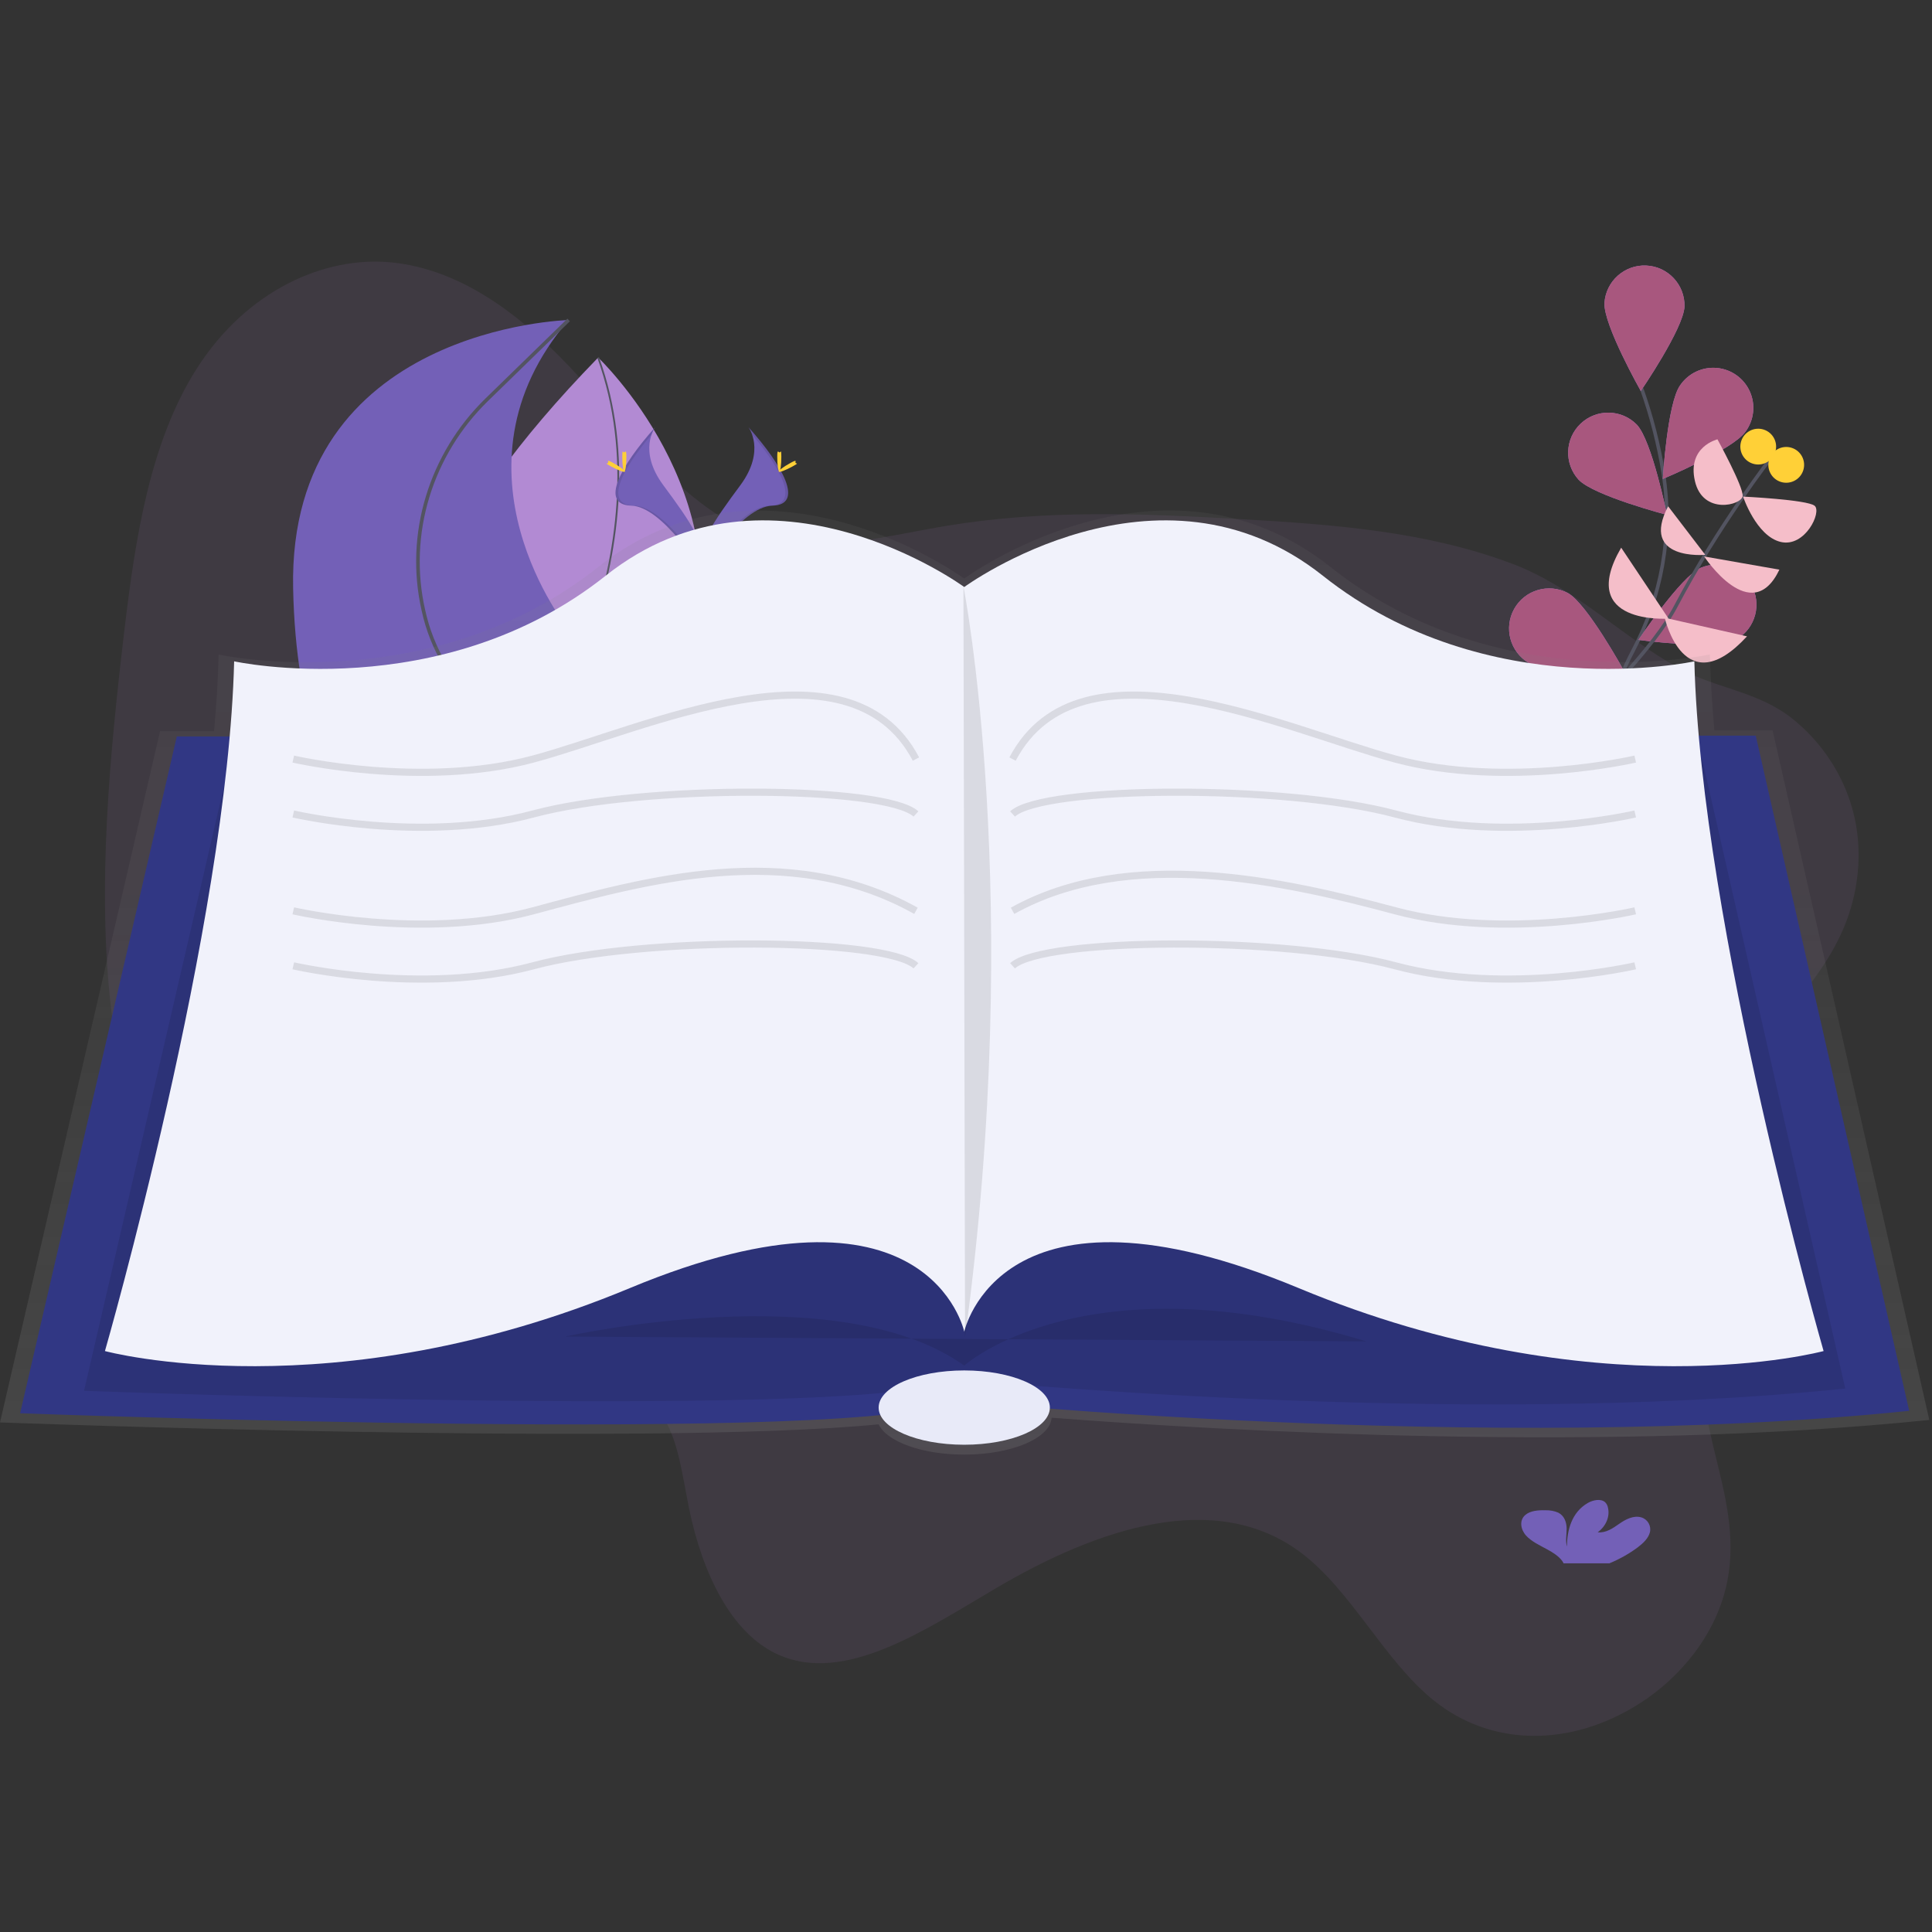<?xml version="1.0" encoding="UTF-8"?>
<svg width="650px" height="650px" viewBox="0 0 650 650" version="1.1" xmlns="http://www.w3.org/2000/svg" xmlns:xlink="http://www.w3.org/1999/xlink">
    <rect x="0" y="0" width="650" height="650" fill="#333333" stroke="none"/>
    <title>e-books</title>
    <defs>
        <linearGradient x1="50%" y1="99.998%" x2="50%" y2="0.005%" id="linearGradient-1">
            <stop stop-color="#808080" stop-opacity="0.25" offset="0%"></stop>
            <stop stop-color="#808080" stop-opacity="0.12" offset="54%"></stop>
            <stop stop-color="#808080" stop-opacity="0.1" offset="100%"></stop>
        </linearGradient>
    </defs>
    <g id="e-books" stroke="none" stroke-width="1" fill="none" fill-rule="evenodd">
        <g id="Group-3" transform="translate(0, 87)">
            <g id="undraw_Bibliophile_hwqc" transform="translate(0, 0.056)">
                <path d="M586.041,273.977 C563.219,311.354 567.255,362.122 577.033,402.153 C580.306,415.557 584.087,429.692 581.176,444.711 C577.615,463.074 564.859,477.551 551.976,485.835 C528.484,500.948 501.74,500.639 482.372,485.037 C465.607,471.553 454.631,447.961 437.531,435.207 C408.88,413.861 369.42,427.044 335.093,447.271 C310.806,461.573 284.075,479.675 261.742,469.589 C246.027,462.491 236.31,442.318 231.805,420.336 C229.637,409.726 228.352,398.132 223.313,390.056 C220.314,385.257 216.178,382.054 211.888,379.433 C172.729,355.527 119.529,375.881 81.79,348.785 C56.297,330.481 41.915,292.528 37.317,251.893 C32.719,211.259 36.788,167.729 41.861,124.87 C45.489,94.416 50.361,61.804 66.182,36.973 C82.914,10.707 109.176,-1.102 131.944,1.251 C154.713,3.603 174.429,18.234 191.402,36.101 C212.618,58.432 231.705,86.99 259.252,94.101 C277.992,98.946 298.551,93.156 318.516,89.845 C351.892,84.309 384.773,85.716 417.406,87.6 C448.654,89.403 480.096,91.695 509.176,102.766 C529.756,110.601 545.504,127.028 564.692,137.671 C577.2,144.607 591.342,145.432 602.987,154.707 C617.329,166.101 629.691,187.279 623.815,214.094 C618.226,239.595 598.148,254.145 586.041,273.977 Z" id="Path" fill="#AA7DCE" fill-rule="nonzero" opacity="0.1"></path>
                <path d="M177.125,168.894 C177.125,168.894 88.569,149.093 201.247,33.242 C201.247,33.242 249.817,79.278 232.002,136.502 C224.84,159.511 201.789,173.714 178.437,169.164 L177.125,168.894 Z" id="Path" fill="#AA7DCE" fill-rule="nonzero"></path>
                <path d="M177.125,168.894 C175.181,168.46 90.458,147.137 201.247,33.242 C201.247,33.242 249.817,79.278 232.002,136.502 C224.84,159.511 201.789,173.714 178.437,169.164 L177.125,168.894 Z" id="Path" fill="#FFFFFF" fill-rule="nonzero" opacity="0.1"></path>
                <path d="M178.299,169.556 C178.299,169.556 225.075,99.091 201.259,33.248" id="Path" stroke="#535461" stroke-width="0.602"></path>
                <path d="M541.432,237.318 C541.432,237.318 526.169,175.863 549.298,132.108 C559.012,113.746 562.87,92.825 559.626,72.308 C558.069,62.576 555.623,53.007 552.319,43.72" id="Path" stroke="#535461" stroke-width="1.204"></path>
                <path d="M566.734,16.059 C566.415,23.498 552.025,44.485 552.025,44.485 C552.025,44.485 539.482,22.343 539.801,14.904 C540.261,7.577 546.499,1.965 553.834,2.28 C561.168,2.594 566.903,8.72 566.734,16.059 L566.734,16.059 Z" id="Path" fill="#AA7DCE" fill-rule="nonzero"></path>
                <path d="M587.233,58.207 C582.924,64.28 559.433,74.078 559.433,74.078 C559.433,74.078 560.938,48.674 565.247,42.601 C567.988,38.555 572.704,36.31 577.573,36.732 C582.442,37.154 586.701,40.178 588.704,44.635 C590.708,49.093 590.143,54.285 587.227,58.207 L587.233,58.207 Z" id="Path" fill="#AA7DCE" fill-rule="nonzero"></path>
                <path d="M583.243,128.563 C576.46,131.627 551.236,128.232 551.236,128.232 C551.236,128.232 565.362,107.065 572.144,103.996 C578.895,101.101 586.721,104.142 589.745,110.836 C592.768,117.529 589.877,125.412 583.243,128.563 L583.243,128.563 Z" id="Path" fill="#AA7DCE" fill-rule="nonzero"></path>
                <path d="M568.238,181.117 C562.069,185.282 536.635,186.197 536.635,186.197 C536.635,186.197 546.981,162.947 553.15,158.776 C559.315,154.771 567.552,156.444 571.667,162.536 C575.781,168.629 574.256,176.894 568.238,181.117 Z" id="Path" fill="#AA7DCE" fill-rule="nonzero"></path>
                <path d="M531.098,74.331 C536.208,79.747 560.836,86.175 560.836,86.175 C560.836,86.175 555.804,61.228 550.694,55.818 C545.55,50.573 537.153,50.413 531.812,55.458 C526.472,60.504 526.154,68.896 531.098,74.331 L531.098,74.331 Z" id="Path" fill="#AA7DCE" fill-rule="nonzero"></path>
                <path d="M514.331,135.99 C520.831,139.601 546.229,138.398 546.229,138.398 C546.229,138.398 533.993,116.093 527.487,112.464 C521.015,109.045 512.997,111.416 509.424,117.805 C505.851,124.193 508.029,132.266 514.331,135.99 L514.331,135.99 Z" id="Path" fill="#AA7DCE" fill-rule="nonzero"></path>
                <path d="M506.26,198.18 C512.05,202.856 537.309,205.944 537.309,205.944 C537.309,205.944 528.992,181.869 523.202,177.211 C517.401,172.712 509.067,173.681 504.453,179.391 C499.839,185.101 500.642,193.453 506.26,198.18 L506.26,198.18 Z" id="Path" fill="#AA7DCE" fill-rule="nonzero"></path>
                <path d="M566.734,16.059 C566.415,23.498 552.025,44.485 552.025,44.485 C552.025,44.485 539.482,22.343 539.801,14.904 C540.261,7.577 546.499,1.965 553.834,2.28 C561.168,2.594 566.903,8.72 566.734,16.059 L566.734,16.059 Z" id="Path" fill="#A8577E" fill-rule="nonzero"></path>
                <path d="M587.233,58.207 C582.924,64.28 559.433,74.078 559.433,74.078 C559.433,74.078 560.938,48.674 565.247,42.601 C567.988,38.555 572.704,36.31 577.573,36.732 C582.442,37.154 586.701,40.178 588.704,44.635 C590.708,49.093 590.143,54.285 587.227,58.207 L587.233,58.207 Z" id="Path" fill="#A8577E" fill-rule="nonzero"></path>
                <path d="M583.243,128.563 C576.46,131.627 551.236,128.232 551.236,128.232 C551.236,128.232 565.362,107.065 572.144,103.996 C578.895,101.101 586.721,104.142 589.745,110.836 C592.768,117.529 589.877,125.412 583.243,128.563 L583.243,128.563 Z" id="Path" fill="#A8577E" fill-rule="nonzero"></path>
                <path d="M568.238,181.117 C562.069,185.282 536.635,186.197 536.635,186.197 C536.635,186.197 546.981,162.947 553.15,158.776 C559.315,154.771 567.552,156.444 571.667,162.536 C575.781,168.629 574.256,176.894 568.238,181.117 Z" id="Path" fill="#FC6681" fill-rule="nonzero"></path>
                <path d="M531.098,74.331 C536.208,79.747 560.836,86.175 560.836,86.175 C560.836,86.175 555.804,61.228 550.694,55.818 C545.55,50.573 537.153,50.413 531.812,55.458 C526.472,60.504 526.154,68.896 531.098,74.331 L531.098,74.331 Z" id="Path" fill="#A8577E" fill-rule="nonzero"></path>
                <path d="M514.331,135.99 C520.831,139.601 546.229,138.398 546.229,138.398 C546.229,138.398 533.993,116.093 527.487,112.464 C521.015,109.045 512.997,111.416 509.424,117.805 C505.851,124.193 508.029,132.266 514.331,135.99 L514.331,135.99 Z" id="Path" fill="#A8577E" fill-rule="nonzero"></path>
                <path d="M506.26,198.18 C512.05,202.856 537.309,205.944 537.309,205.944 C537.309,205.944 528.992,181.869 523.202,177.211 C517.401,172.712 509.067,173.681 504.453,179.391 C499.839,185.101 500.642,193.453 506.26,198.18 L506.26,198.18 Z" id="Path" fill="#FC6681" fill-rule="nonzero"></path>
                <path d="M485.556,197.626 C485.556,197.626 549.569,143.983 563.797,116.93 C578.025,89.876 596.158,66.573 596.158,66.573" id="Path" stroke="#535461" stroke-width="1.204"></path>
                <path d="M587.763,127.035 L560.077,120.787 C560.077,120.787 566.601,150.001 587.763,127.035 Z" id="Path" fill="#F5BEC9" fill-rule="nonzero"></path>
                <path d="M545.428,97.201 L561.365,121.07 C561.365,121.07 530.225,123.333 545.428,97.201 Z" id="Path" fill="#F5BEC9" fill-rule="nonzero"></path>
                <path d="M598.656,104.598 L573.342,100.156 C573.342,100.156 589.249,124.344 598.656,104.598 Z" id="Path" fill="#F5BEC9" fill-rule="nonzero"></path>
                <path d="M561.221,83.274 L573.715,99.608 C573.715,99.608 551.597,101.691 561.221,83.274 Z" id="Path" fill="#F5BEC9" fill-rule="nonzero"></path>
                <path d="M586.438,80.018 C586.438,80.018 608.015,81.047 610.513,83.106 C613.01,85.164 607.299,97.237 599.077,95.269 C590.856,93.301 586.438,80.018 586.438,80.018 Z" id="Path" fill="#F5BEC9" fill-rule="nonzero"></path>
                <path d="M577.82,60.753 C577.82,60.753 586.625,76.798 586.294,79.85 C585.963,82.901 572.879,86.331 570.231,74.764 C567.582,63.196 577.82,60.753 577.82,60.753 Z" id="Path" fill="#F5BEC9" fill-rule="nonzero"></path>
                <circle id="Oval" fill="#FFD037" fill-rule="nonzero" transform="translate(600.955, 69.34) rotate(-72.43) translate(-600.955, -69.34) " cx="600.955" cy="69.34" r="6.019"></circle>
                <circle id="Oval" fill="#FFD037" fill-rule="nonzero" transform="translate(591.537, 63.202) rotate(-72.43) translate(-591.537, -63.202) " cx="591.537" cy="63.202" r="6.019"></circle>
                <path d="M197.925,211.396 C197.925,211.396 223.805,192.137 191.305,124.73 C191.305,124.73 147.971,71.165 191.305,20.609 C191.305,20.609 96.814,23.017 98.619,110.887 C100.425,198.757 145.865,211.396 145.865,211.396 L197.925,211.396 Z" id="Path" fill="#7360B7" fill-rule="nonzero"></path>
                <path d="M173.755,211.396 C173.755,211.396 167.237,165.054 149.783,136.767 C146.336,131.046 143.857,124.795 142.446,118.266 C136.614,92.609 144.932,65.778 163.776,47.416 L191.311,20.591" id="Path" stroke="#535461" stroke-width="1.204"></path>
                <path d="M251.821,56.69 C251.821,56.69 257.767,64.466 249.076,76.202 C240.386,87.938 233.224,97.869 236.119,105.163 C236.119,105.163 249.227,83.364 259.898,83.057 C270.569,82.75 263.557,69.799 251.821,56.69 Z" id="Path" fill="#7360B7" fill-rule="nonzero"></path>
                <path d="M251.821,56.69 C252.335,57.442 252.741,58.262 253.025,59.128 C263.437,71.357 268.98,82.775 258.977,83.063 C249.654,83.328 238.472,100 235.794,104.206 C235.882,104.531 235.988,104.851 236.113,105.163 C236.113,105.163 249.221,83.364 259.892,83.057 C270.562,82.75 263.557,69.799 251.821,56.69 Z" id="Path" fill="#000000" fill-rule="nonzero" opacity="0.1"></path>
                <path d="M262.871,66.597 C262.871,69.335 262.564,71.55 262.185,71.55 C261.806,71.55 261.499,69.329 261.499,66.597 C261.499,63.864 261.884,65.146 262.263,65.146 C262.642,65.146 262.871,63.864 262.871,66.597 Z" id="Path" fill="#FFD037" fill-rule="nonzero"></path>
                <path d="M266.663,69.865 C264.255,71.177 262.167,71.965 261.986,71.634 C261.806,71.303 263.605,69.973 266.006,68.661 C268.408,67.349 267.463,68.306 267.644,68.661 C267.824,69.016 269.064,68.553 266.663,69.865 Z" id="Path" fill="#FFD037" fill-rule="nonzero"></path>
                <path d="M220.428,56.69 C220.428,56.69 214.482,64.466 223.173,76.202 C231.863,87.938 239.025,97.869 236.131,105.163 C236.131,105.163 223.022,83.364 212.351,83.057 C201.681,82.75 208.68,69.799 220.428,56.69 Z" id="Path" fill="#7360B7" fill-rule="nonzero"></path>
                <path d="M220.428,56.69 C219.914,57.442 219.508,58.262 219.225,59.128 C208.812,71.357 203.269,82.775 213.272,83.063 C222.595,83.328 233.777,100 236.456,104.206 C236.367,104.531 236.261,104.851 236.137,105.163 C236.137,105.163 223.01,83.358 212.339,83.063 C201.669,82.769 208.68,69.799 220.428,56.69 Z" id="Path" fill="#000000" fill-rule="nonzero" opacity="0.1"></path>
                <path d="M209.366,66.597 C209.366,69.335 209.673,71.55 210.052,71.55 C210.431,71.55 210.738,69.329 210.738,66.597 C210.738,63.864 210.353,65.146 209.974,65.146 C209.595,65.146 209.366,63.864 209.366,66.597 Z" id="Path" fill="#FFD037" fill-rule="nonzero"></path>
                <path d="M205.575,69.865 C207.982,71.177 210.07,71.965 210.251,71.634 C210.431,71.303 208.632,69.973 206.231,68.661 C203.829,67.349 204.774,68.306 204.594,68.661 C204.413,69.016 203.173,68.553 205.575,69.865 Z" id="Path" fill="#FFD037" fill-rule="nonzero"></path>
                <path d="M649.097,390.67 L596.369,158.668 L576.779,158.668 C575.996,149.803 575.473,141.214 575.274,133.125 C575.274,133.125 504.256,148.665 447.621,103.707 C390.987,58.749 324.404,107.595 324.404,107.595 L324.145,107.408 L324.145,107.318 L324.145,107.432 C319.523,104.158 255.739,60.446 201.205,103.743 C144.595,148.701 73.552,133.162 73.552,133.162 C73.354,141.353 72.824,150.013 72.024,158.963 L53.848,158.963 L0,391.506 C0,391.506 218.894,399.704 295.6,392.144 C298.35,397.958 310.206,402.328 324.41,402.328 C340.371,402.328 353.353,396.809 353.805,389.93 C413.514,394.474 541.998,401.738 649.097,390.67 Z" id="Path" fill="url(#linearGradient-1)" fill-rule="nonzero"></path>
                <path d="M59.487,160.708 L6.771,388.413 C6.771,388.413 296.966,399.282 320.336,384.068 C320.336,384.068 500.488,402.274 642.326,387.6 L590.7,160.444 L59.487,160.708 Z" id="Path" fill="#313784" fill-rule="nonzero"></path>
                <path d="M77.422,168.575 L28.275,380.866 C28.275,380.866 298.831,391.001 320.619,376.815 C320.619,376.815 488.577,393.788 620.816,380.107 L572.668,168.322 L77.422,168.575 Z" id="Path" fill="#000000" fill-rule="nonzero" opacity="0.1"></path>
                <path d="M570.05,135.443 C570.05,135.443 500.488,150.657 445.057,106.638 C389.627,62.619 324.41,110.442 324.41,110.442 C324.41,110.442 259.2,62.619 203.769,106.638 C148.338,150.657 78.776,135.443 78.776,135.443 C76.586,224.023 35.305,367.493 35.305,367.493 C35.305,367.493 111.385,388.142 211.924,346.301 C312.463,304.461 324.416,360.975 324.416,360.975 C324.416,360.975 336.369,304.455 436.908,346.301 C537.448,388.148 613.528,367.493 613.528,367.493 C613.528,367.493 572.223,224.023 570.05,135.443 Z" id="Path" fill="#F1F2FB" fill-rule="nonzero"></path>
                <path d="M190.185,362.618 C190.185,362.618 282.028,341.968 324.398,372.398 C324.398,372.398 365.156,335.444 459.712,364.249" id="Path" fill="#000000" fill-rule="nonzero" opacity="0.1"></path>
                <ellipse id="Oval" fill="#E8EAF8" fill-rule="nonzero" cx="324.41" cy="386.511" rx="28.805" ry="12.5"></ellipse>
                <path d="M324.139,110.171 C324.139,110.171 344.789,215.056 324.681,362.87" id="Path" fill="#000000" fill-rule="nonzero" opacity="0.1"></path>
                <path d="M98.674,168.322 C98.674,168.322 141.929,178.373 179.37,168.322 C216.811,158.271 285.555,125.392 308.166,168.322" id="Path" stroke="#000000" stroke-width="2.407" opacity="0.1"></path>
                <path d="M98.674,186.799 C98.674,186.799 141.929,196.85 179.37,186.799 C216.811,176.748 297.881,177.289 308.166,186.799" id="Path" stroke="#000000" stroke-width="2.407" opacity="0.1"></path>
                <path d="M98.674,219.377 C98.674,219.377 141.929,229.428 179.37,219.377 C216.811,209.326 265.16,195.302 308.166,219.377" id="Path" stroke="#000000" stroke-width="2.407" opacity="0.1"></path>
                <path d="M98.674,237.878 C98.674,237.878 141.929,247.929 179.37,237.878 C216.811,227.827 297.881,228.369 308.166,237.878" id="Path" stroke="#000000" stroke-width="2.407" opacity="0.1"></path>
                <path d="M550.153,168.322 C550.153,168.322 506.898,178.373 469.456,168.322 C432.015,158.271 363.272,125.392 340.66,168.322" id="Path" stroke="#000000" stroke-width="2.407" opacity="0.1"></path>
                <path d="M550.153,186.799 C550.153,186.799 506.898,196.85 469.456,186.799 C432.015,176.748 350.946,177.289 340.66,186.799" id="Path" stroke="#000000" stroke-width="2.407" opacity="0.1"></path>
                <path d="M550.153,219.377 C550.153,219.377 506.898,229.428 469.456,219.377 C432.015,209.326 379.671,197.626 340.66,219.377" id="Path" stroke="#000000" stroke-width="2.407" opacity="0.1"></path>
                <path d="M550.153,237.878 C550.153,237.878 506.898,247.929 469.456,237.878 C432.015,227.827 350.946,228.369 340.66,237.878" id="Path" stroke="#000000" stroke-width="2.407" opacity="0.1"></path>
                <path d="M551.031,433.51 C552.837,432.131 554.552,430.5 555.076,428.532 C555.633,426.361 554.392,424.134 552.253,423.465 C549.659,422.658 546.891,424.121 544.784,425.601 C542.678,427.082 540.276,428.773 537.526,428.46 C540.373,426.402 541.739,423.044 540.944,420.034 C540.811,419.379 540.479,418.78 539.994,418.319 C538.555,417.061 535.943,417.603 534.222,418.59 C528.739,421.738 527.21,427.81 527.18,433.281 C526.626,431.307 527.096,429.255 527.078,427.226 C527.06,425.198 526.386,422.959 524.291,421.87 C522.951,421.291 521.501,421.014 520.042,421.057 C517.581,420.985 514.83,421.184 513.151,422.658 C511.062,424.464 511.604,427.551 513.422,429.562 C515.239,431.572 518.008,432.836 520.554,434.226 C522.498,435.285 524.46,436.519 525.651,438.192 C525.804,438.414 525.931,438.652 526.031,438.902 L541.48,438.902 C544.874,437.506 548.083,435.695 551.031,433.51 Z" id="Path" fill="#7360B7" fill-rule="nonzero"></path>
            </g>
        </g>
    </g>
</svg>